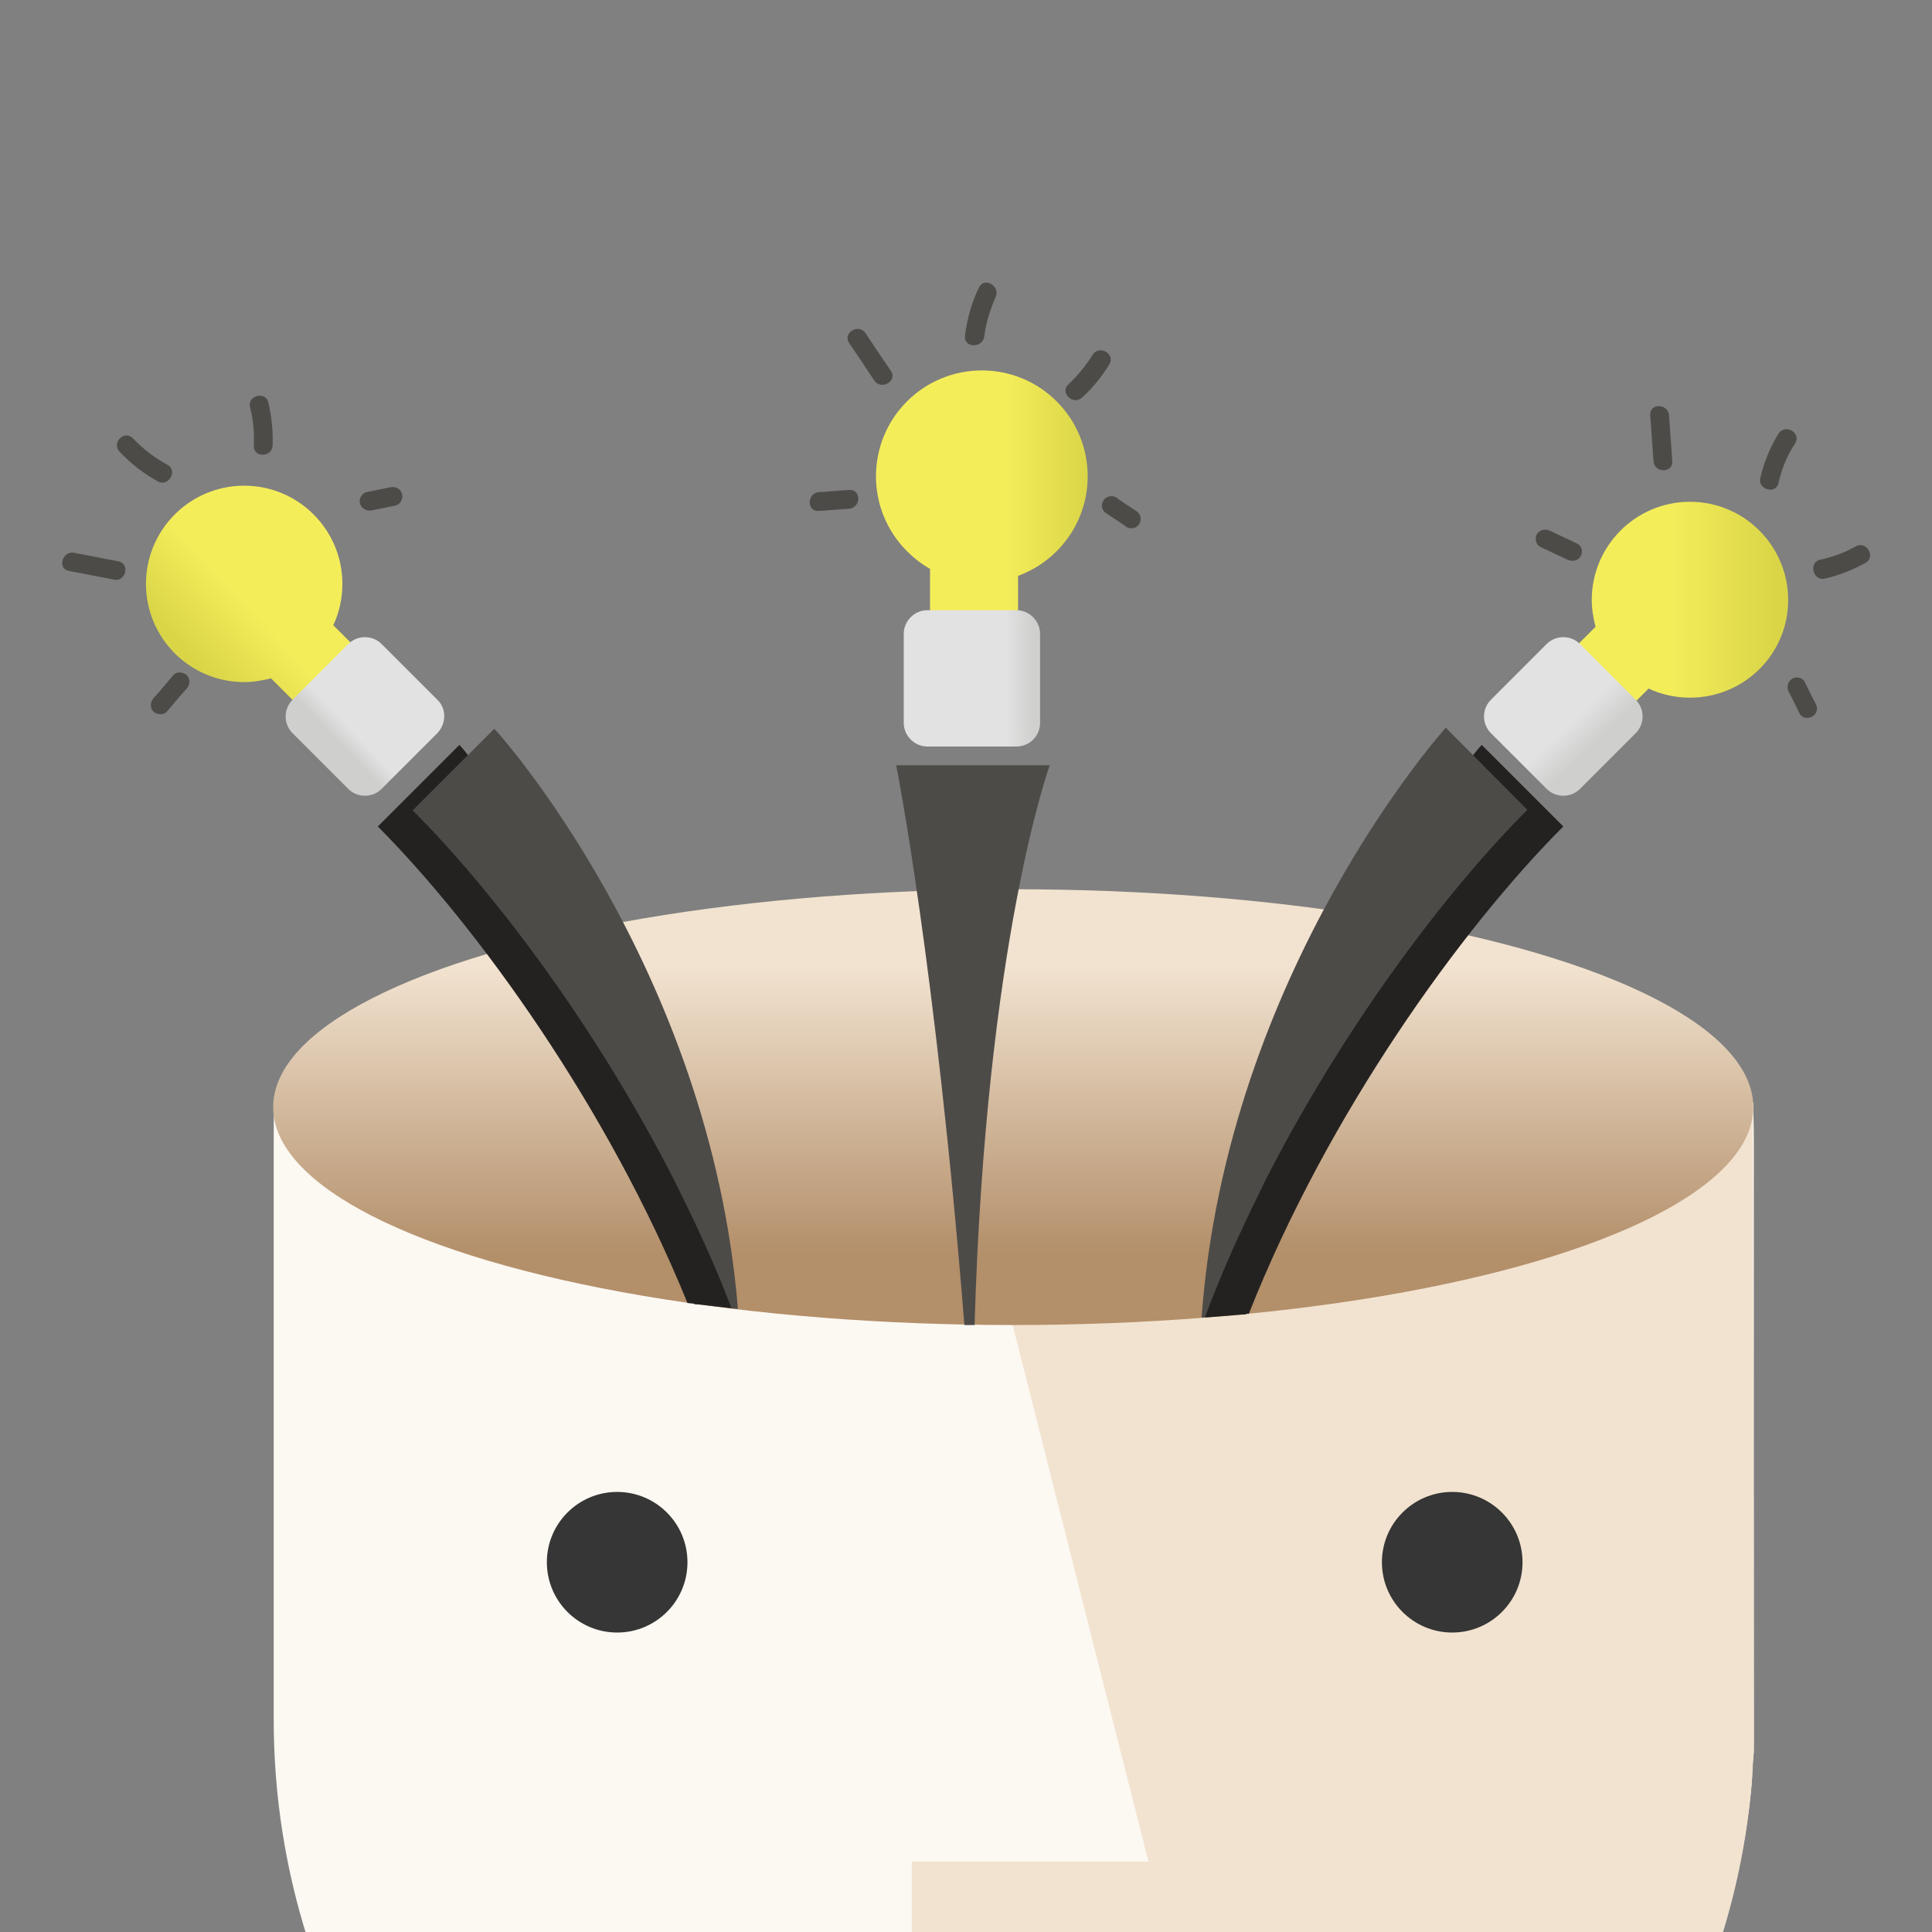 <?xml version="1.0" encoding="utf-8"?>
<!-- Generator: Adobe Illustrator 21.0.2, SVG Export Plug-In . SVG Version: 6.00 Build 0)  -->
<svg version="1.1" id="Layer_1" xmlns="http://www.w3.org/2000/svg" xmlns:xlink="http://www.w3.org/1999/xlink" x="0px" y="0px"
	 viewBox="0 0 360 360" style="enable-background:new 0 0 360 360;" xml:space="preserve">
<rect x="0" y="0" width="360" height="360" fill="#808080" stroke="none"/>
<style type="text/css">
	.st0{fill:#FCF8F2;}
	.st1{fill:#F2E3D0;}
	.st2{fill:url(#SVGID_1_);}
	.st3{fill:#4D4B48;}
	.st4{fill:#353635;}
	.st5{fill:#242221;}
	.st6{fill:url(#SVGID_2_);}
	.st7{fill:url(#SVGID_3_);}
	.st8{fill:url(#SVGID_4_);}
	.st9{fill:url(#SVGID_5_);}
	.st10{fill:url(#SVGID_6_);}
	.st11{fill:url(#SVGID_7_);}
</style>
<g>
	<path class="st0" d="M326.8,211.8v108.6c0,0.6,0,1.2,0,1.7c0,0.4,0,0.9,0,1.3c0,0.3,0,0.6,0,0.9c0,0.4,0,0.8,0,1.3
		c0,0.6,0,1.1-0.1,1.7c0,0.6-0.1,1.1-0.1,1.7c0,0.6-0.1,1.2-0.1,1.8c0,0.5-0.1,1.1-0.1,1.6c-0.9,9.9-2.9,19.6-5.8,28.8H57.3
		c-4.1-12.9-6.3-26.6-6.3-40.8V211.8c0-2.1,0-4.2,0.1-6.3h275.6C326.7,207.6,326.8,209.7,326.8,211.8z"/>
	<path class="st1" d="M326.8,320.4c0,0.6,0,1.2,0,1.7c0,0.4,0,0.9,0,1.3c0,0.3,0,0.6,0,0.9c0,0.4,0,0.8,0,1.3c0,0.6,0,1.1-0.1,1.7
		c0,0.6-0.1,1.1-0.1,1.7c0,0.6-0.1,1.2-0.1,1.8c0,0.5-0.1,1.1-0.1,1.6c-1,11.7-3.4,21.5-5.7,28.8H169.9v-14.3H214l-25.3-100l8-13.8
		l35.4-27.6l10.5-8.2l76.6,8.2l7.4,0.8C326.6,206.3,326.8,287.9,326.8,320.4z"/>
	<linearGradient id="SVGID_1_" gradientUnits="userSpaceOnUse" x1="188.759" y1="165.692" x2="188.759" y2="246.939">
		<stop  offset="0.173" style="stop-color:#F2E3D0"/>
		<stop  offset="0.837" style="stop-color:#B38F6A"/>
	</linearGradient>
	<ellipse class="st2" cx="188.8" cy="206.3" rx="137.9" ry="40.6"/>
	<path class="st3" d="M195.6,142.6c0,0-11.9,32.7-14,104.3l-1.9,0c-5.4-67.6-12.7-104.3-12.7-104.3H195.6z"/>
	<circle class="st4" cx="115" cy="291.1" r="13.1"/>
	<circle class="st4" cx="270.6" cy="291.1" r="13.1"/>
	<g>
		<path class="st5" d="M136.6,243.8l-0.2,0l-5.9-0.7l-1.2-0.1l-4.4-18.6v-6.1c0,0,0,0,0,0l1.6,1.6l3.2,3.2L136.6,243.8z"/>
		<path class="st5" d="M130.5,243l-1.2-0.1l-1.2-0.1C113.3,206.4,89,172.7,70.4,154l15.2-15.2c0,0,0.6,0.6,1.6,1.9
			c6.3,7.5,29.1,37.1,39.3,79c0.2,1,0.5,1.9,0.7,2.9C128.6,229.2,129.8,236,130.5,243z"/>
		<path class="st3" d="M137.5,243.9l-1-0.1l-0.2,0c-2.7-7.2-5.9-14.2-9.3-21.1c-0.7-1.5-1.5-3-2.2-4.4c0,0,0,0,0,0
			c-14.4-27.8-33-52.4-47.9-67.3l15.2-15.2C92.2,135.7,132.3,180.1,137.5,243.9z"/>
	</g>
	<linearGradient id="SVGID_2_" gradientUnits="userSpaceOnUse" x1="65.082" y1="103.097" x2="38.22" y2="127.874">
		<stop  offset="0.555" style="stop-color:#F4ED5A"/>
		<stop  offset="0.954" style="stop-color:#D9D547"/>
	</linearGradient>
	<path class="st6" d="M73.7,131.9l-7,7c-1,1-2.7,1-3.7,0l-12.5-12.5c-1.6,0.4-3.3,0.7-5,0.7c-10.1,0-18.3-8.2-18.3-18.3
		c0-10.1,8.2-18.3,18.3-18.3s18.3,8.2,18.3,18.3c0,2.7-0.6,5.4-1.7,7.7l11.7,11.7C74.7,129.2,74.7,130.8,73.7,131.9z"/>
	<linearGradient id="SVGID_3_" gradientUnits="userSpaceOnUse" x1="163.121" y1="98.469" x2="204.929" y2="98.469">
		<stop  offset="0.582" style="stop-color:#F4ED5A"/>
		<stop  offset="0.954" style="stop-color:#D9D547"/>
	</linearGradient>
	<path class="st7" d="M186.8,127.9l-10.7,0c-1.6,0-2.8-1.3-2.8-2.8l0-19.1c-1.6-0.9-3-2-4.3-3.3c-7.7-7.7-7.7-20.2,0-27.9
		c7.7-7.7,20.2-7.7,27.9,0c7.7,7.7,7.7,20.2,0,27.9c-2.1,2.1-4.5,3.6-7.2,4.6v17.8C189.6,126.6,188.3,127.9,186.8,127.9z"/>
	<linearGradient id="SVGID_4_" gradientUnits="userSpaceOnUse" x1="284.047" y1="117.082" x2="333.184" y2="117.082">
		<stop  offset="0.555" style="stop-color:#F4ED5A"/>
		<stop  offset="0.954" style="stop-color:#D9D547"/>
	</linearGradient>
	<path class="st8" d="M291.8,140l-7-7c-1-1-1-2.7,0-3.7l12.5-12.5c-0.4-1.6-0.7-3.3-0.7-5c0-10.1,8.2-18.3,18.3-18.3
		c10.1,0,18.3,8.2,18.3,18.3S325,130,314.9,130c-2.7,0-5.4-0.6-7.7-1.7L295.5,140C294.5,141,292.8,141,291.8,140z"/>
	<g>
		<path class="st5" d="M291.3,154c-19,19-43.9,53.6-58.6,90.8l-0.5,0l-1.2,0.1c0.7-7.7,2-15.2,3.6-22.3c0.3-1.3,0.6-2.6,0.9-3.9
			c10.3-41.4,32.8-70.5,39-78c1-1.3,1.6-1.9,1.6-1.9L291.3,154z"/>
		<polygon class="st5" points="240.3,217.3 232.2,244.9 230.9,245 224.6,245.5 224.5,245.5 230.5,226.1 235.5,218.8 236.1,217.7 
			237.1,217.6 		"/>
		<path class="st3" d="M284.6,150.9c-14.8,14.8-33.2,39.1-47.6,66.7c-0.9,1.7-1.7,3.3-2.5,5c-3.7,7.5-7.1,15.1-10,22.9l-0.1,0
			l-0.5,0c4.7-64.7,45.5-109.9,45.5-109.9L284.6,150.9z"/>
	</g>
	<linearGradient id="SVGID_5_" gradientUnits="userSpaceOnUse" x1="74.499" y1="127.281" x2="62.425" y2="138.743">
		<stop  offset="0.749" style="stop-color:#E2E2E2"/>
		<stop  offset="0.954" style="stop-color:#CFCFCE"/>
	</linearGradient>
	<path class="st9" d="M81.5,136.6L71.1,147c-1.7,1.7-4.5,1.7-6.2,0l-10.4-10.4c-1.7-1.7-1.7-4.5,0-6.2l10.4-10.4
		c1.7-1.7,4.5-1.7,6.2,0l10.4,10.4C83.2,132,83.2,134.8,81.5,136.6z"/>
	<linearGradient id="SVGID_6_" gradientUnits="userSpaceOnUse" x1="168.412" y1="126.451" x2="193.791" y2="126.451">
		<stop  offset="0.749" style="stop-color:#E2E2E2"/>
		<stop  offset="0.954" style="stop-color:#CFCFCE"/>
	</linearGradient>
	<path class="st10" d="M189.4,139.1h-16.6c-2.4,0-4.4-2-4.4-4.4v-16.6c0-2.4,2-4.4,4.4-4.4h16.6c2.4,0,4.4,2,4.4,4.4v16.6
		C193.8,137.2,191.8,139.1,189.4,139.1z"/>
	
		<linearGradient id="SVGID_7_" gradientUnits="userSpaceOnUse" x1="360.022" y1="-32.818" x2="347.947" y2="-21.356" gradientTransform="matrix(0 1 -1 0 264.623 -220.092)">
		<stop  offset="7.963811e-02" style="stop-color:#CFCFCE"/>
		<stop  offset="0.425" style="stop-color:#E2E2E2"/>
	</linearGradient>
	<path class="st11" d="M288.2,147l-10.4-10.4c-1.7-1.7-1.7-4.5,0-6.2l10.4-10.4c1.7-1.7,4.5-1.7,6.2,0l10.4,10.4
		c1.7,1.7,1.7,4.5,0,6.2L294.4,147C292.7,148.7,289.9,148.7,288.2,147z"/>
	<g>
		<g>
			<path class="st3" d="M31.2,86.6c-2.4-1.3-4.5-2.9-6.4-4.9c-1.6-1.7-4.1,0.8-2.5,2.5c2.1,2.2,4.4,4,7.1,5.5
				C31.4,90.8,33.2,87.7,31.2,86.6L31.2,86.6z"/>
		</g>
	</g>
	<g>
		<g>
			<path class="st3" d="M50.8,83c0.1-2.7-0.2-5.4-0.8-8c-0.5-2.2-4-1.3-3.4,0.9c0.6,2.3,0.8,4.7,0.7,7.1
				C47.1,85.3,50.7,85.3,50.8,83L50.8,83z"/>
		</g>
	</g>
	<g>
		<g>
			<path class="st3" d="M22.1,104.6c-2.8-0.5-5.6-1.1-8.3-1.6c-2.2-0.4-3.2,3-0.9,3.4c2.8,0.5,5.6,1.1,8.3,1.6
				C23.4,108.5,24.3,105.1,22.1,104.6L22.1,104.6z"/>
		</g>
	</g>
	<g>
		<g>
			<path class="st3" d="M69.3,95.1c1.5-0.3,2.9-0.6,4.4-0.9c0.9-0.2,1.5-1.3,1.2-2.2c-0.3-1-1.2-1.4-2.2-1.2
				c-1.5,0.3-2.9,0.6-4.4,0.9c-0.9,0.2-1.5,1.3-1.2,2.2C67.4,94.8,68.4,95.3,69.3,95.1L69.3,95.1z"/>
		</g>
	</g>
	<g>
		<g>
			<path class="st3" d="M32.3,125.8c-1.2,1.4-2.4,2.9-3.7,4.3c-0.6,0.7-0.7,1.8,0,2.5c0.6,0.6,1.9,0.7,2.5,0
				c1.2-1.4,2.4-2.9,3.7-4.3c0.6-0.7,0.7-1.8,0-2.5C34.1,125.2,32.9,125.1,32.3,125.8L32.3,125.8z"/>
		</g>
	</g>
	<g>
		<g>
			<path class="st3" d="M201.6,74.1c2-1.8,3.7-3.9,5.1-6.2c1.2-2-1.9-3.7-3.1-1.8c-1.3,2.1-2.8,3.9-4.5,5.5
				C197.4,73.1,199.9,75.6,201.6,74.1L201.6,74.1z"/>
		</g>
	</g>
	<g>
		<g>
			<path class="st3" d="M166,69.1c-1.6-2.3-3.2-4.7-4.7-7c-1.3-1.9-4.3-0.1-3.1,1.8c1.6,2.3,3.2,4.7,4.7,7
				C164.2,72.8,167.3,71,166,69.1L166,69.1z"/>
		</g>
	</g>
	<g>
		<g>
			<path class="st3" d="M206.2,95.7c1.2,0.8,2.5,1.6,3.7,2.5c0.8,0.5,2,0.2,2.4-0.6c0.5-0.9,0.2-1.9-0.6-2.4
				c-1.2-0.8-2.5-1.6-3.7-2.5c-0.8-0.5-2-0.2-2.4,0.6C205,94.2,205.4,95.2,206.2,95.7L206.2,95.7z"/>
		</g>
	</g>
	<g>
		<g>
			<path class="st3" d="M158.2,91.3c-1.9,0.1-3.8,0.3-5.6,0.4c-2.3,0.2-2.3,3.7,0,3.5c1.9-0.1,3.8-0.3,5.6-0.4
				C160.5,94.6,160.5,91.1,158.2,91.3L158.2,91.3z"/>
		</g>
	</g>
	<g>
		<g>
			<path class="st3" d="M331.4,90c0.6-2.7,1.6-5.1,3.1-7.4c1.2-2-1.9-3.7-3.1-1.8c-1.6,2.6-2.7,5.3-3.4,8.3
				C327.5,91.2,330.9,92.2,331.4,90L331.4,90z"/>
		</g>
	</g>
	<g>
		<g>
			<path class="st3" d="M183.4,62.7c0.3-2.5,1.1-5,2.1-7.3c1-2.1-2.1-3.9-3.1-1.8c-1.4,2.9-2.2,5.9-2.6,9
				C179.6,64.9,183.1,64.9,183.4,62.7L183.4,62.7z"/>
		</g>
	</g>
	<g>
		<g>
			<path class="st3" d="M340.1,107.8c2.6-0.6,5.1-1.6,7.5-2.9c2-1.1,0.2-4.2-1.8-3.1c-2.1,1.2-4.3,2-6.7,2.5
				C336.9,104.9,337.9,108.4,340.1,107.8L340.1,107.8z"/>
		</g>
	</g>
	<g>
		<g>
			<path class="st3" d="M311.6,85.9c-0.2-2.8-0.4-5.6-0.6-8.5c-0.2-2.3-3.7-2.3-3.5,0c0.2,2.8,0.4,5.6,0.6,8.5
				C308.2,88.2,311.8,88.2,311.6,85.9L311.6,85.9z"/>
		</g>
	</g>
	<g>
		<g>
			<path class="st3" d="M333.3,128.9c0.7,1.3,1.3,2.6,2,4c0.4,0.9,1.6,1.1,2.4,0.6c0.9-0.5,1.1-1.6,0.6-2.4c-0.7-1.3-1.3-2.6-2-4
				c-0.4-0.9-1.6-1.1-2.4-0.6C333.1,127,332.9,128.1,333.3,128.9L333.3,128.9z"/>
		</g>
	</g>
	<g>
		<g>
			<path class="st3" d="M293.9,101.3c-1.7-0.8-3.4-1.6-5.1-2.4c-0.9-0.4-1.9-0.2-2.4,0.6c-0.5,0.8-0.2,2,0.6,2.4
				c1.7,0.8,3.4,1.6,5.1,2.4c0.9,0.4,1.9,0.2,2.4-0.6C295,103,294.8,101.7,293.9,101.3L293.9,101.3z"/>
		</g>
	</g>
</g>
</svg>
